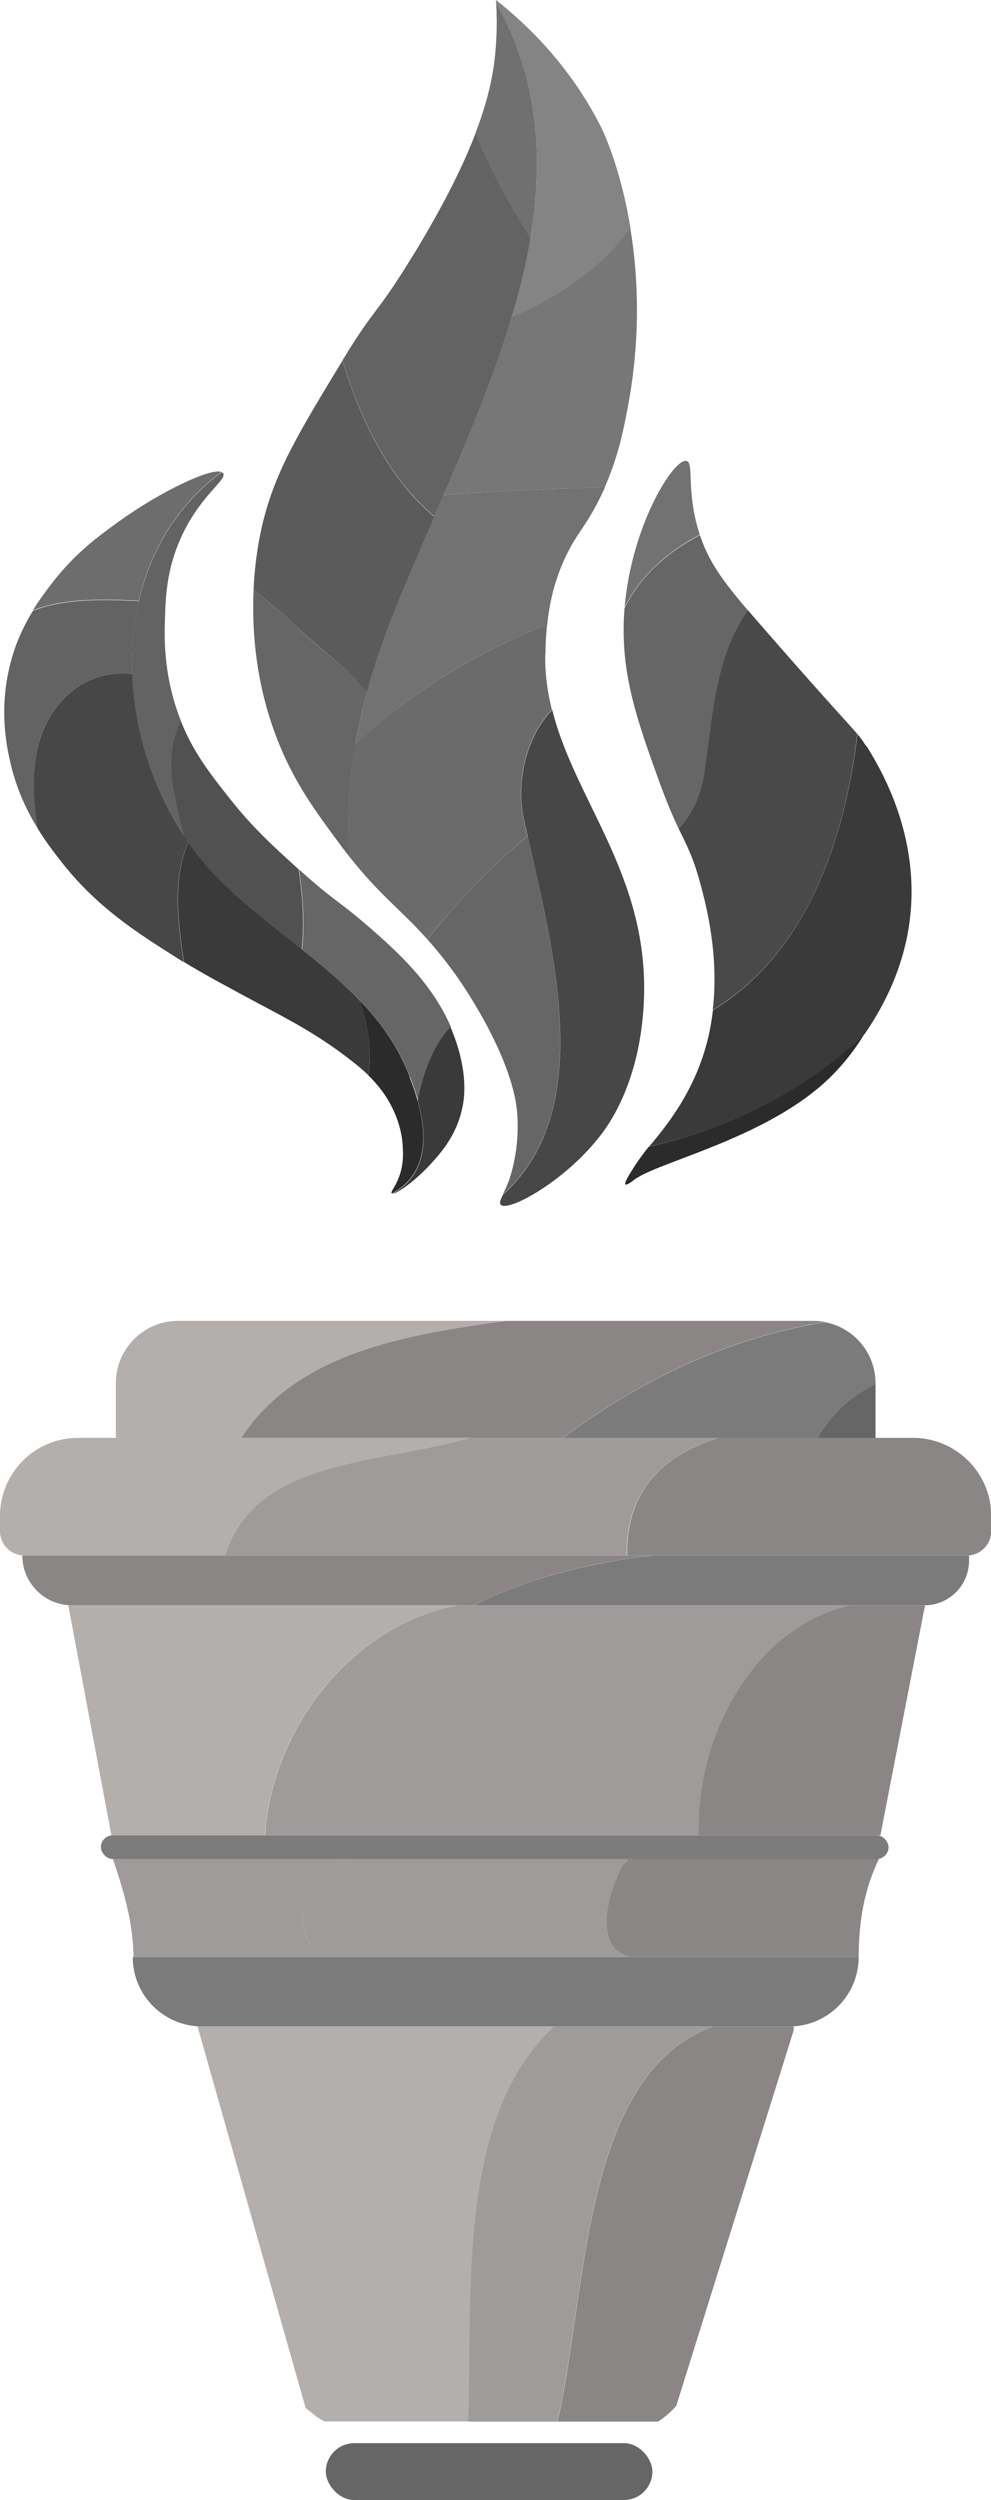 <?xml version="1.0" encoding="UTF-8"?>
<svg id="Calque_2" data-name="Calque 2" xmlns="http://www.w3.org/2000/svg" viewBox="0 0 51.07 128.82">
  <defs>
    <style>
      .cls-1 {
        fill: #777;
      }

      .cls-2 {
        fill: #727272;
      }

      .cls-3 {
        fill: #848484;
      }

      .cls-4 {
        fill: #494949;
      }

      .cls-5 {
        fill: #5b5b5b;
      }

      .cls-6 {
        fill: #636363;
      }

      .cls-7 {
        fill: #3a3a3a;
      }

      .cls-8 {
        fill: #666;
      }

      .cls-9 {
        fill: #2b2b2b;
      }

      .cls-10 {
        fill: #6d6d6d;
      }

      .cls-11 {
        fill: #474747;
      }

      .cls-12 {
        fill: #515151;
      }

      .cls-13 {
        fill: #9e9b9a;
      }

      .cls-14 {
        fill: #7c7b7b;
      }

      .cls-15 {
        fill: #6b6b6b;
      }

      .cls-16 {
        fill: #898685;
      }

      .cls-17 {
        fill: #b3afad;
      }

      .cls-18 {
        fill: #707070;
      }
    </style>
  </defs>
  <g id="Calque_1-2" data-name="Calque 1">
    <g>
      <path class="cls-17" d="M26.09,68.06H9.18c-1.77,0-3.21,1.44-3.21,3.21v2.82h6.46c2.9-4.43,8.57-5.33,13.66-6.03Z"/>
      <path class="cls-16" d="M41.91,68.06h-15.82c-5.09.7-10.76,1.6-13.66,6.03h16.57c3.99-2.98,8.55-5.18,13.52-5.97-.2-.04-.4-.06-.61-.06Z"/>
      <path class="cls-14" d="M45.12,71.31v-.03c0-1.57-1.12-2.87-2.6-3.15-4.97.79-9.53,2.99-13.52,5.97h13.12c.67-1.2,1.75-2.14,3-2.79Z"/>
      <path class="cls-8" d="M45.12,71.31c-1.25.64-2.33,1.59-3,2.79h3v-2.79Z"/>
      <path class="cls-17" d="M24.21,74.09H4.02c-2.22,0-4.02,1.8-4.02,4.02v.79c0,.69.56,1.25,1.25,1.25h10.37c1.58-5.04,7.98-4.68,12.6-6.06Z"/>
      <path class="cls-13" d="M37.02,74.09h-12.81c-4.61,1.37-11.02,1.02-12.6,6.06h20.69c-.06-3.4,1.94-5.2,4.71-6.06Z"/>
      <path class="cls-16" d="M49.1,74.65c-.05.28.17.62-.03.82h.28-.28c.2-.2-.02-.54.03-.82-.6-.35-1.3-.56-2.04-.56h-10.03c-2.77.85-4.78,2.66-4.71,6.06h17.51c.69,0,1.25-.56,1.25-1.25v-.79c0-1.47-.79-2.75-1.97-3.45Z"/>
      <path class="cls-16" d="M1.15,80.15c0,1.42,1.15,2.57,2.57,2.57h20.65c2.89-1.4,5.98-2.21,9.27-2.57H1.15Z"/>
      <path class="cls-14" d="M33.65,80.15c-3.29.37-6.39,1.17-9.27,2.57h23.25c1.28,0,2.31-1.03,2.31-2.31v-.26h-16.29Z"/>
      <path class="cls-17" d="M23.58,82.72H3.52l2.22,11.85h7.91c.34-5.44,4.44-10.83,9.92-11.85Z"/>
      <path class="cls-13" d="M43.81,82.72h-20.23c-5.48,1.02-9.58,6.41-9.92,11.85h22.37c-.19-5.02,2.78-10.7,7.79-11.85Z"/>
      <path class="cls-16" d="M47.67,82.72h-3.86c-5,1.14-7.98,6.83-7.79,11.85h9.35l2.3-11.85Z"/>
      <path class="cls-13" d="M31.54,100.13c-.57-1.13,0-2.83.57-3.97.18-.18.35-.38.51-.58H5.79v.12c.54,1.62,1.07,3.26,1.09,5.14h9.87c-1.36-.67-1.32-2.21-.79-3.26.57-.85,1.49-1.74,2.63-2.02-1.13.28-2.06,1.17-2.63,2.02-.53,1.05-.56,2.59.79,3.26h15.78c-.45-.14-.82-.37-.99-.71Z"/>
      <path class="cls-16" d="M32.58,95.58c-.16.2-.33.4-.51.58-.57,1.13-1.13,2.83-.57,3.97.17.34.54.57.99.71h11.76c.01-1.89.29-3.52,1.09-5.15v-.11h-12.77Z"/>
      <path class="cls-14" d="M44.25,100.84H6.84s0,.09,0,.14c0-.05,0-.09,0-.14h0c0,1.98,1.6,3.58,3.58,3.58h30.25c1.98,0,3.58-1.6,3.58-3.58h0Z"/>
      <path class="cls-17" d="M10.18,104.42l5.57,19.66c.32.23.59.52.98.69h7.42c.22-6.73-.61-15.68,4.42-20.36H10.18Z"/>
      <path class="cls-13" d="M36.77,104.42h-8.22c-5.02,4.68-4.19,13.63-4.42,20.36h4.59c1.53-6.49,1.22-17.95,8.04-20.36Z"/>
      <path class="cls-16" d="M40.91,104.42h-4.14c-6.82,2.41-6.51,13.86-8.04,20.36h5.18c.35-.22.66-.5.94-.81l6.05-19.35v-.2Z"/>
      <rect class="cls-14" x="5.2" y="94.57" width="40.59" height="1.22" rx=".61" ry=".61"/>
      <rect class="cls-8" x="16.79" y="125.89" width="16.83" height="2.93" rx="1.47" ry="1.47"/>
    </g>
    <g>
      <g>
        <path class="cls-3" d="M32.49,11.74c-.53-3.24-1.5-5.16-1.5-5.16-.76-1.52-2.34-4.14-5.43-6.58,0,.05,0,.12.01.18,2.89,5.09,2.44,10.64.8,16.15,2.46-1.03,4.71-2.6,6.12-4.59Z"/>
        <path class="cls-1" d="M26.37,16.33c-.92,3.1-2.23,6.19-3.52,9.18,2.77-.21,5.55-.31,8.32-.41.65-1.49.92-2.76,1.1-3.69.78-3.82.63-7.14.21-9.67-1.41,1.99-3.66,3.56-6.12,4.59Z"/>
        <path class="cls-2" d="M22.85,25.51c-.93,2.15-1.86,4.25-2.64,6.27-.83,2.11-1.5,4.32-1.89,6.56,2.85-2.65,6.26-4.78,9.88-6.13.1-1.05.36-2.34,1.03-3.69.52-1.05.9-1.34,1.55-2.59.15-.29.28-.56.4-.83-2.78.1-5.56.2-8.32.41Z"/>
        <path class="cls-15" d="M28.11,33.7c0-.4.02-.91.08-1.49-3.61,1.36-7.02,3.48-9.88,6.13-.33,1.92-.46,3.87-.3,5.81,1.62,2.04,2.62,2.69,4.01,4.25,1.57-1.97,3.28-3.75,5.16-5.31-.08-.37-.17-.74-.24-1.1-.31-1.89.19-4.04,1.5-5.42-.23-.92-.36-1.87-.34-2.88Z"/>
        <path class="cls-8" d="M22.03,48.41c.44.49.92,1.08,1.46,1.83,0,0,2.55,3.51,3.09,6.54.12.67.24,2.27-.34,4.02,0,0,0,0,0,0-.12.32-.24.56-.33.75,4.76-4.27,2.68-12.26,1.28-18.46-1.89,1.56-3.6,3.34-5.16,5.31Z"/>
        <path class="cls-8" d="M17.65,34.34c-1.09-.91-2.01-1.64-3.1-2.74-.53-.4-1.02-.83-1.48-1.27-.1,2.13.09,5.06,1.36,8.12.84,2.01,1.85,3.38,3.01,4.95.2.28.4.53.58.76-.24-2.85.14-5.71.89-8.47-.39-.44-.77-.94-1.26-1.35Z"/>
        <path class="cls-5" d="M17.65,18.58c-2.36,3.88-3.55,5.85-4.18,8.67-.09.43-.33,1.54-.4,3.08.46.44.96.87,1.48,1.27,1.09,1.09,2.01,1.82,3.1,2.74.48.41.86.91,1.26,1.35.36-1.33.8-2.63,1.3-3.9.65-1.67,1.4-3.4,2.17-5.17-2.31-1.92-3.77-4.89-4.73-8.03Z"/>
        <path class="cls-6" d="M21.24,13.23c-1.87,3.05-1.9,2.56-3.53,5.24-.02.03-.04.07-.06.1.96,3.14,2.42,6.11,4.73,8.03,2.01-4.62,4.14-9.51,4.96-14.34-1.07-1.75-2.07-3.46-2.83-5.4-.63,1.65-1.64,3.71-3.26,6.36Z"/>
        <path class="cls-18" d="M25.57.18c.03.53.05,1.31-.02,2.23-.08,1.12-.3,2.5-1.05,4.46.76,1.94,1.76,3.65,2.83,5.4.7-4.15.42-8.26-1.76-12.1Z"/>
        <path class="cls-11" d="M28.45,36.58c-1.31,1.38-1.81,3.53-1.5,5.42,1.37,6.32,4.01,15.02-1.03,19.56-.13.27-.2.43-.11.52.37.39,3.37-1.23,5.2-3.66.46-.61,2.05-2.87,2.18-7.05.19-6.3-3.57-10.12-4.73-14.79Z"/>
      </g>
      <g>
        <path class="cls-9" d="M32.23,61.03c.07.06.38-.18.44-.23,1.18-.91,6.49-2.05,9.76-4.96.56-.5,1.35-1.31,2.11-2.55-3.03,2.89-6.97,4.87-11.11,5.8-.44.55-.75,1.02-.96,1.37-.19.31-.29.52-.24.57Z"/>
        <path class="cls-2" d="M36.06,27.55c-.03-.1-.06-.2-.09-.3-.6-2.08-.2-3.4-.59-3.5-.65-.16-2.83,3.3-3.19,7.54.81-1.63,2.22-2.87,3.87-3.74Z"/>
        <path class="cls-8" d="M32.19,31.3c-.04.43-.06.87-.05,1.31.02,2.64.83,4.87,1.82,7.63.43,1.18.75,1.91,1.03,2.49.64-.66,1.06-1.57,1.27-2.54.47-2.99.54-6.24,2.3-8.72-1.31-1.53-2.04-2.53-2.49-3.9-1.66.87-3.07,2.11-3.87,3.74Z"/>
        <path class="cls-4" d="M39.4,32.43c-.31-.35-.59-.68-.85-.98-1.76,2.48-1.83,5.73-2.3,8.72-.22.98-.63,1.89-1.27,2.54.43.89.73,1.43,1.1,2.78.28,1.04.99,3.65.65,6.55,4.72-2.84,6.77-8.53,7.45-14.22-.45-.53-1.44-1.56-4.79-5.4Z"/>
        <path class="cls-7" d="M44.63,38.44c-.15-.24-.24-.37-.44-.61-.69,5.69-2.74,11.37-7.45,14.22-.04.36-.1.72-.17,1.08-.58,2.8-2.05,4.69-3.12,5.95,4.14-.92,8.08-2.9,11.11-5.8,1.17-1.7,2.31-4.04,2.41-6.94.13-3.95-1.73-6.95-2.32-7.91Z"/>
      </g>
      <g>
        <path class="cls-10" d="M7.15,30.96c.59-2.57,1.96-4.93,4.26-6.64-.56-.22-3.19,1.03-5.31,2.57-1.07.77-2.27,1.65-3.46,3.21-.29.38-.62.82-.95,1.35,1.63-.63,3.55-.59,5.46-.5Z"/>
        <path class="cls-6" d="M1.78,39.63c.17-2.84,2.17-5.22,5.04-4.9-.05-1.27.06-2.54.34-3.76-1.91-.09-3.83-.13-5.46.5-.44.71-.87,1.58-1.15,2.66-.64,2.42-.19,4.42,0,5.23.32,1.36.85,2.45,1.4,3.34-.17-1.01-.25-2.01-.16-3.06Z"/>
        <path class="cls-7" d="M18.53,51.55c-2.02-2.11-4.65-3.78-6.9-5.91-.71-.67-1.35-1.42-1.92-2.24-.83,1.83-.53,4.17-.23,6.17,1.05.64,2.11,1.21,3.92,2.18,1.5.8,3.03,1.58,4.78,2.96.24.19.51.41.8.69.21-1.27-.02-2.58-.45-3.86Z"/>
        <path class="cls-9" d="M21.12,55.5c-.58-1.54-1.49-2.81-2.59-3.95.43,1.28.66,2.6.45,3.86.46.45.95,1.04,1.3,1.81.36.78.44,1.42.46,1.66.03.38.09,1.01-.16,1.72-.2.56-.46.81-.4.88,0,0,.02.01.04.01,2.34-1.29,1.61-4.19.88-6Z"/>
        <path class="cls-11" d="M9.71,43.41c-1.73-2.49-2.77-5.6-2.89-8.68-2.86-.32-4.87,2.06-5.04,4.9-.09,1.05,0,2.06.16,3.06.4.65.81,1.19,1.17,1.65,1.84,2.38,3.91,3.69,5.96,4.99.14.09.27.17.4.25-.3-2-.6-4.34.23-6.17Z"/>
        <path class="cls-6" d="M9.34,37.19c-.07-.17-.13-.34-.19-.51-.72-2.08-.68-3.84-.65-4.74.03-1.05.07-2.41.7-3.94.96-2.37,2.54-3.28,2.3-3.61-.02-.03-.05-.04-.08-.06-5.91,4.39-5.68,13.05-1.93,18.76-.51-2.06-1.09-4.15-.15-5.9Z"/>
        <path class="cls-12" d="M15.4,44.8s-.05-.04-.08-.07c-1.28-1.16-2.35-2.14-3.51-3.62-.99-1.25-1.84-2.34-2.48-3.93-.94,1.75-.36,3.84.15,5.9.62.95,1.34,1.81,2.14,2.56,1.25,1.18,2.62,2.22,3.93,3.28.14-1.38.04-2.75-.16-4.13Z"/>
        <path class="cls-8" d="M18.98,47.74c-1.56-1.37-1.65-1.21-3.57-2.94.2,1.38.3,2.75.16,4.13,2.33,1.87,4.51,3.77,5.56,6.57.12.29.23.61.34.95.2-1.52.6-3,1.3-4.42-.71,1.41-1.11,2.9-1.3,4.42.03.08.05.17.08.26.28-1.41.76-2.81,1.69-3.79-.99-2.28-2.76-3.88-4.24-5.17Z"/>
        <path class="cls-7" d="M23.22,52.92c-.93.98-1.41,2.38-1.69,3.79.48,1.71.57,3.77-1.3,4.8.22,0,1.14-.64,1.91-1.47.55-.6,1.39-1.51,1.69-2.98.07-.32.26-1.35-.19-2.95-.12-.42-.26-.81-.42-1.18Z"/>
      </g>
    </g>
  </g>
</svg>